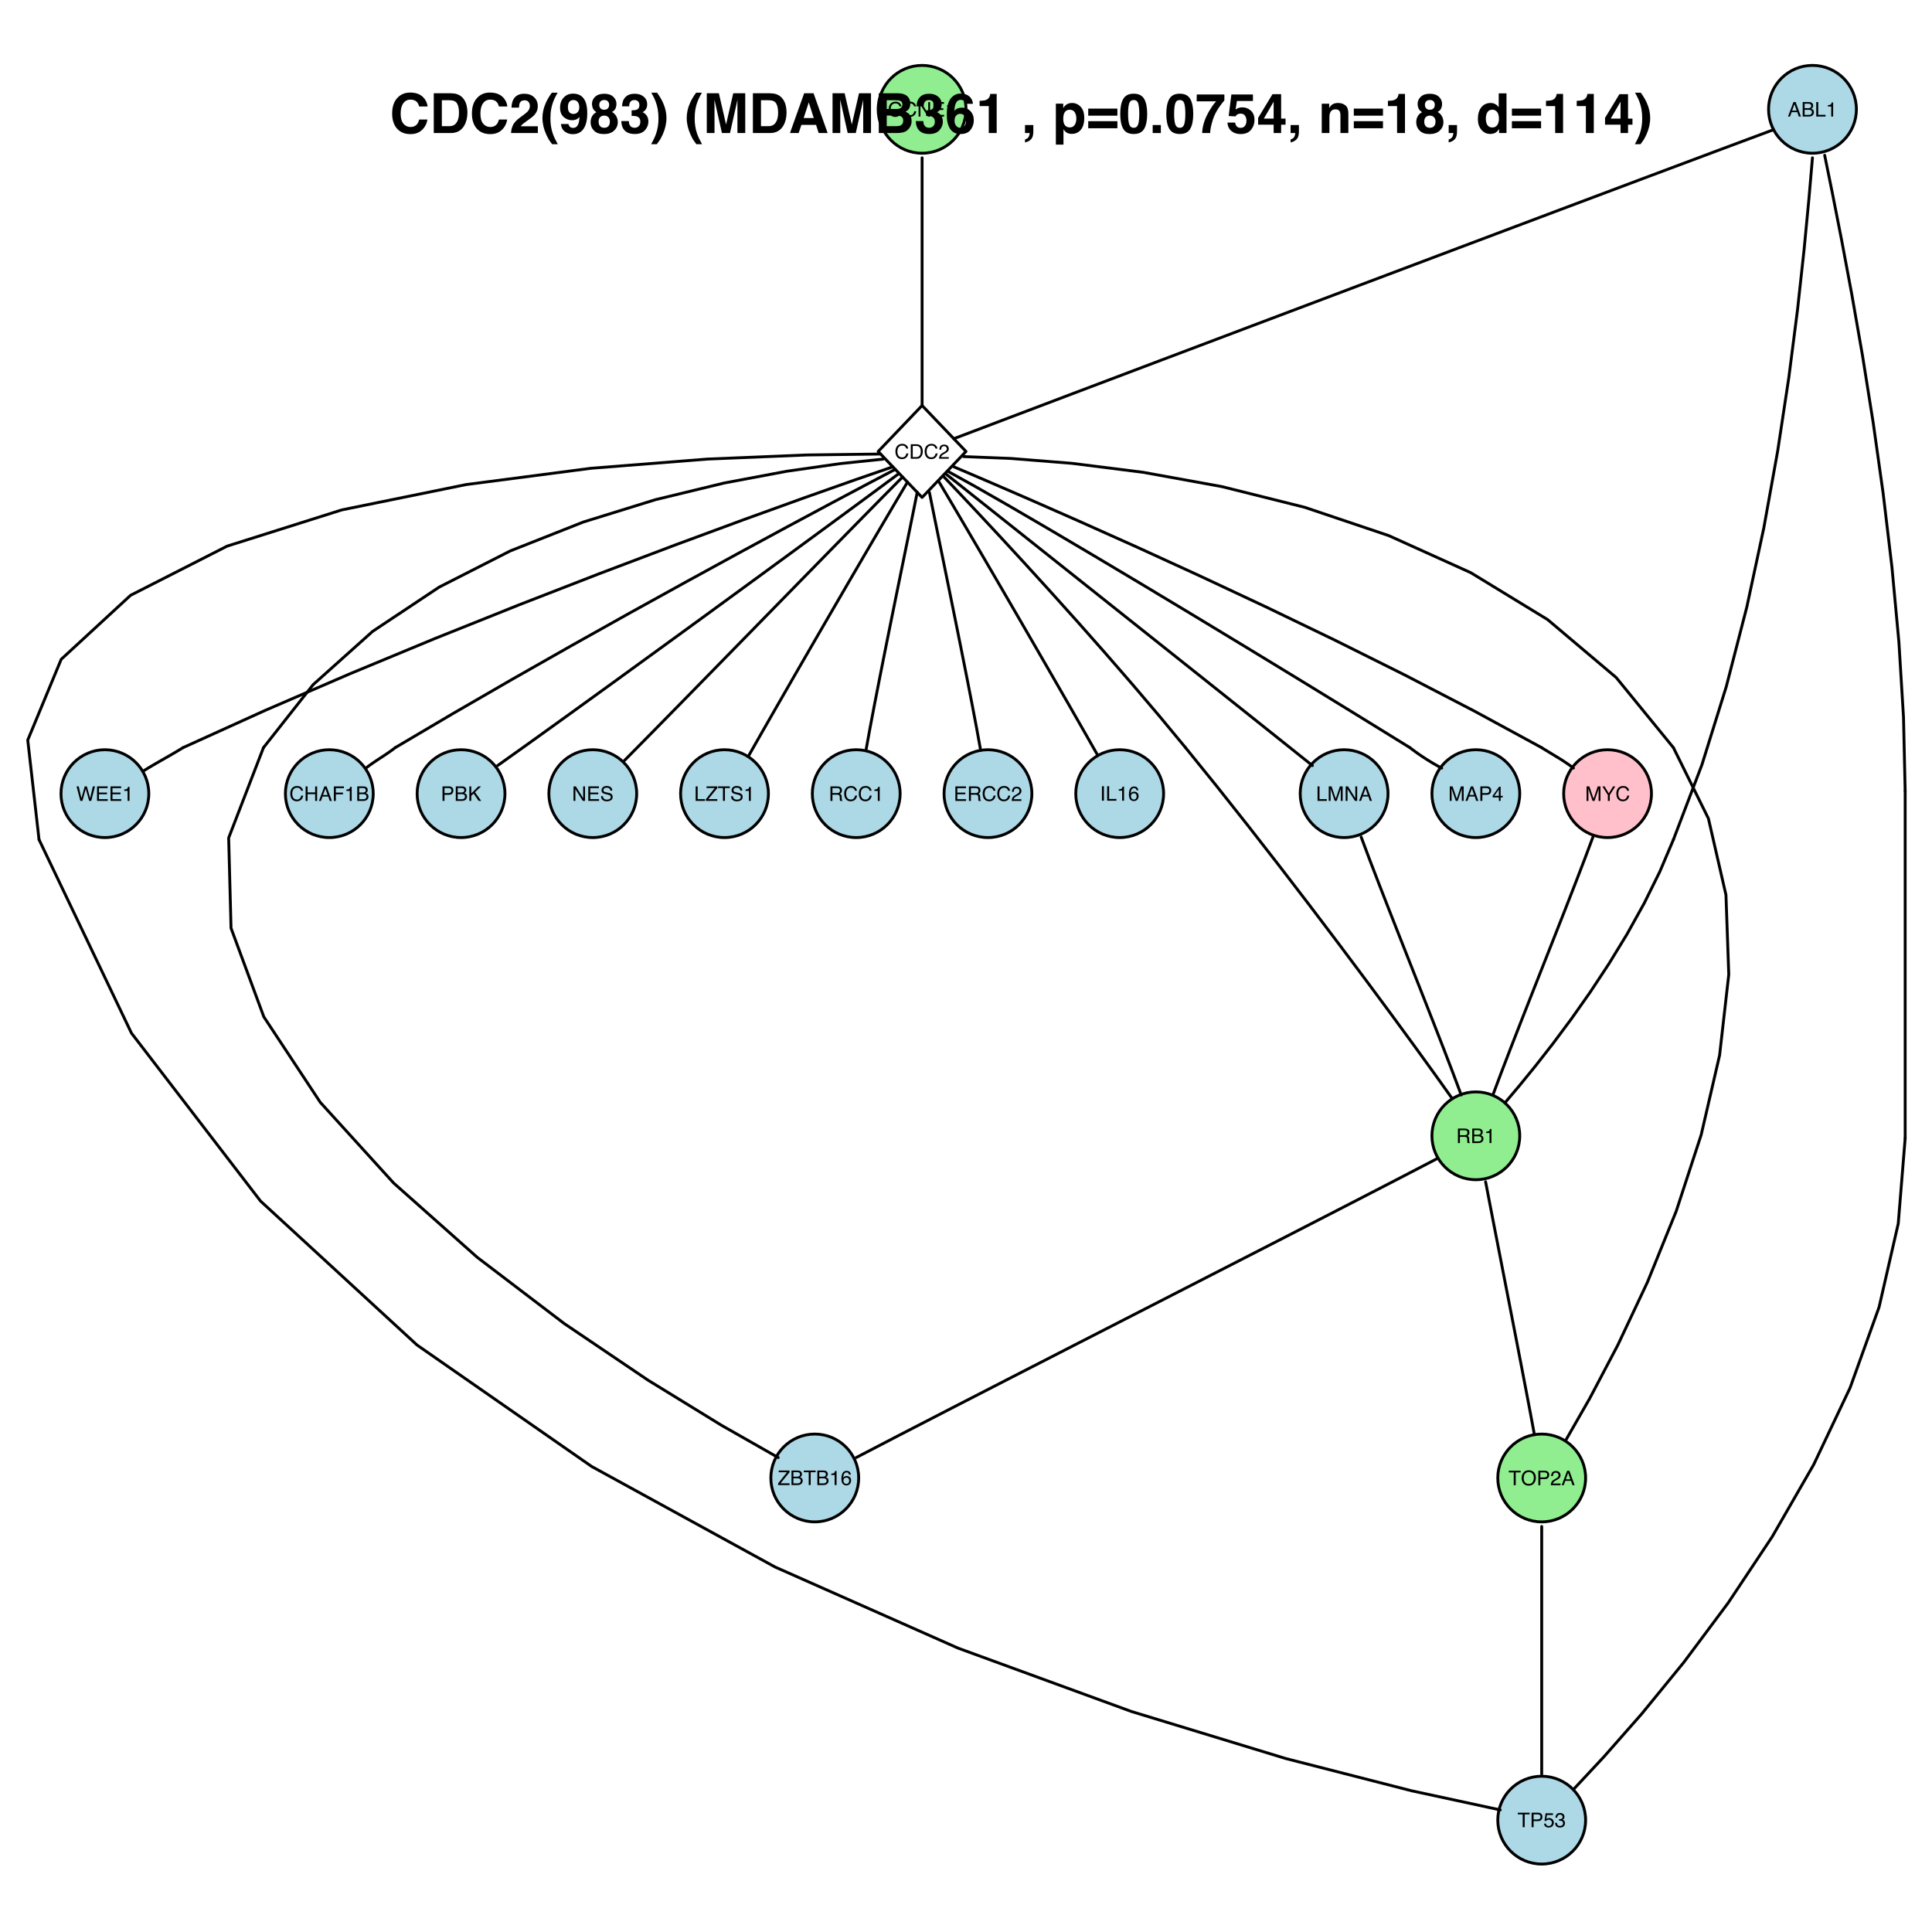 <?xml version="1.0" encoding="UTF-8"?>
<svg xmlns="http://www.w3.org/2000/svg" xmlns:xlink="http://www.w3.org/1999/xlink" width="504pt" height="504pt" viewBox="0 0 504 504" version="1.1">
<defs>
<g>
<symbol overflow="visible" id="glyph0-0">
<path style="stroke:none;" d="M 0.172 0 L 0.172 -3.781 L 3.172 -3.781 L 3.172 0 Z M 2.703 -0.469 L 2.703 -3.312 L 0.641 -3.312 L 0.641 -0.469 Z "/>
</symbol>
<symbol overflow="visible" id="glyph0-1">
<path style="stroke:none;" d="M 2.344 -1.547 L 1.766 -3.219 L 1.156 -1.547 Z M 1.5 -3.781 L 2.078 -3.781 L 3.453 0 L 2.891 0 L 2.516 -1.141 L 1.016 -1.141 L 0.609 0 L 0.078 0 Z M 1.766 -3.781 Z "/>
</symbol>
<symbol overflow="visible" id="glyph0-2">
<path style="stroke:none;" d="M 1.828 -2.188 C 2.047 -2.188 2.211 -2.219 2.328 -2.281 C 2.516 -2.375 2.609 -2.539 2.609 -2.781 C 2.609 -3.031 2.508 -3.195 2.312 -3.281 C 2.195 -3.332 2.031 -3.359 1.812 -3.359 L 0.891 -3.359 L 0.891 -2.188 Z M 2 -0.438 C 2.312 -0.438 2.535 -0.531 2.672 -0.719 C 2.754 -0.832 2.797 -0.969 2.797 -1.125 C 2.797 -1.406 2.672 -1.594 2.422 -1.688 C 2.297 -1.738 2.125 -1.766 1.906 -1.766 L 0.891 -1.766 L 0.891 -0.438 Z M 0.391 -3.781 L 2.016 -3.781 C 2.461 -3.781 2.781 -3.648 2.969 -3.391 C 3.07 -3.234 3.125 -3.051 3.125 -2.844 C 3.125 -2.602 3.055 -2.41 2.922 -2.266 C 2.848 -2.18 2.75 -2.109 2.625 -2.047 C 2.812 -1.961 2.957 -1.879 3.062 -1.797 C 3.227 -1.629 3.312 -1.398 3.312 -1.109 C 3.312 -0.859 3.234 -0.633 3.078 -0.438 C 2.848 -0.145 2.484 0 1.984 0 L 0.391 0 Z "/>
</symbol>
<symbol overflow="visible" id="glyph0-3">
<path style="stroke:none;" d="M 0.406 -3.781 L 0.922 -3.781 L 0.922 -0.453 L 2.828 -0.453 L 2.828 0 L 0.406 0 Z "/>
</symbol>
<symbol overflow="visible" id="glyph0-4">
<path style="stroke:none;" d="M 0.5 -2.609 L 0.5 -2.969 C 0.844 -3 1.078 -3.051 1.203 -3.125 C 1.336 -3.207 1.438 -3.391 1.5 -3.672 L 1.875 -3.672 L 1.875 0 L 1.375 0 L 1.375 -2.609 Z "/>
</symbol>
<symbol overflow="visible" id="glyph0-5">
<path style="stroke:none;" d="M 2 -3.891 C 2.477 -3.891 2.848 -3.766 3.109 -3.516 C 3.379 -3.266 3.531 -2.977 3.562 -2.656 L 3.062 -2.656 C 3 -2.895 2.883 -3.082 2.719 -3.219 C 2.551 -3.363 2.312 -3.438 2 -3.438 C 1.625 -3.438 1.32 -3.305 1.094 -3.047 C 0.863 -2.785 0.75 -2.383 0.75 -1.844 C 0.75 -1.406 0.852 -1.047 1.062 -0.766 C 1.27 -0.492 1.582 -0.359 2 -0.359 C 2.375 -0.359 2.66 -0.504 2.859 -0.797 C 2.961 -0.941 3.039 -1.141 3.094 -1.391 L 3.594 -1.391 C 3.551 -0.992 3.406 -0.66 3.156 -0.391 C 2.852 -0.066 2.445 0.094 1.938 0.094 C 1.488 0.094 1.117 -0.035 0.828 -0.297 C 0.43 -0.648 0.234 -1.195 0.234 -1.938 C 0.234 -2.488 0.379 -2.945 0.672 -3.312 C 0.992 -3.695 1.438 -3.891 2 -3.891 Z M 1.891 -3.891 Z "/>
</symbol>
<symbol overflow="visible" id="glyph0-6">
<path style="stroke:none;" d="M 0.406 -3.781 L 1.016 -3.781 L 2.922 -0.719 L 2.922 -3.781 L 3.406 -3.781 L 3.406 0 L 2.828 0 L 0.891 -3.062 L 0.891 0 L 0.406 0 Z M 1.875 -3.781 Z "/>
</symbol>
<symbol overflow="visible" id="glyph0-7">
<path style="stroke:none;" d="M 0.453 -3.781 L 3.219 -3.781 L 3.219 -3.328 L 0.953 -3.328 L 0.953 -2.172 L 3.047 -2.172 L 3.047 -1.734 L 0.953 -1.734 L 0.953 -0.453 L 3.25 -0.453 L 3.25 0 L 0.453 0 Z M 1.844 -3.781 Z "/>
</symbol>
<symbol overflow="visible" id="glyph0-8">
<path style="stroke:none;" d="M 1.859 -0.438 C 2.023 -0.438 2.164 -0.457 2.281 -0.5 C 2.477 -0.562 2.645 -0.688 2.781 -0.875 C 2.875 -1.031 2.945 -1.227 3 -1.469 C 3.02 -1.613 3.031 -1.742 3.031 -1.859 C 3.031 -2.328 2.938 -2.691 2.75 -2.953 C 2.562 -3.211 2.258 -3.344 1.844 -3.344 L 0.938 -3.344 L 0.938 -0.438 Z M 0.422 -3.781 L 1.953 -3.781 C 2.473 -3.781 2.879 -3.598 3.172 -3.234 C 3.43 -2.898 3.562 -2.473 3.562 -1.953 C 3.562 -1.547 3.484 -1.18 3.328 -0.859 C 3.055 -0.285 2.598 0 1.953 0 L 0.422 0 Z "/>
</symbol>
<symbol overflow="visible" id="glyph0-9">
<path style="stroke:none;" d="M 0.172 0 C 0.18 -0.32 0.242 -0.598 0.359 -0.828 C 0.473 -1.066 0.695 -1.281 1.031 -1.469 L 1.531 -1.766 C 1.75 -1.891 1.906 -2 2 -2.094 C 2.133 -2.227 2.203 -2.391 2.203 -2.578 C 2.203 -2.797 2.133 -2.969 2 -3.094 C 1.875 -3.219 1.707 -3.281 1.5 -3.281 C 1.176 -3.281 0.953 -3.16 0.828 -2.922 C 0.766 -2.785 0.734 -2.602 0.734 -2.375 L 0.25 -2.375 C 0.258 -2.695 0.32 -2.961 0.438 -3.172 C 0.633 -3.523 0.988 -3.703 1.5 -3.703 C 1.914 -3.703 2.223 -3.586 2.422 -3.359 C 2.617 -3.129 2.719 -2.875 2.719 -2.594 C 2.719 -2.301 2.613 -2.051 2.406 -1.844 C 2.281 -1.719 2.066 -1.566 1.766 -1.391 L 1.406 -1.203 C 1.238 -1.109 1.109 -1.02 1.016 -0.938 C 0.836 -0.789 0.727 -0.625 0.688 -0.438 L 2.703 -0.438 L 2.703 0 Z "/>
</symbol>
<symbol overflow="visible" id="glyph0-10">
<path style="stroke:none;" d="M 2.156 -2.047 C 2.406 -2.047 2.598 -2.094 2.734 -2.188 C 2.867 -2.289 2.938 -2.469 2.938 -2.719 C 2.938 -2.988 2.844 -3.172 2.656 -3.266 C 2.551 -3.316 2.41 -3.344 2.234 -3.344 L 0.984 -3.344 L 0.984 -2.047 Z M 0.469 -3.781 L 2.219 -3.781 C 2.508 -3.781 2.75 -3.738 2.938 -3.656 C 3.289 -3.5 3.469 -3.203 3.469 -2.766 C 3.469 -2.535 3.422 -2.348 3.328 -2.203 C 3.234 -2.066 3.102 -1.953 2.938 -1.859 C 3.082 -1.797 3.191 -1.719 3.266 -1.625 C 3.336 -1.531 3.379 -1.367 3.391 -1.141 L 3.406 -0.641 C 3.414 -0.492 3.426 -0.383 3.438 -0.312 C 3.469 -0.195 3.523 -0.117 3.609 -0.078 L 3.609 0 L 2.984 0 C 2.961 -0.031 2.945 -0.07 2.938 -0.125 C 2.926 -0.176 2.914 -0.273 2.906 -0.422 L 2.891 -1.062 C 2.867 -1.301 2.773 -1.469 2.609 -1.562 C 2.504 -1.602 2.348 -1.625 2.141 -1.625 L 0.984 -1.625 L 0.984 0 L 0.469 0 Z "/>
</symbol>
<symbol overflow="visible" id="glyph0-11">
<path style="stroke:none;" d="M 0.516 -3.781 L 1.031 -3.781 L 1.031 0 L 0.516 0 Z "/>
</symbol>
<symbol overflow="visible" id="glyph0-12">
<path style="stroke:none;" d="M 1.547 -3.703 C 1.953 -3.703 2.238 -3.594 2.406 -3.375 C 2.57 -3.164 2.656 -2.945 2.656 -2.719 L 2.188 -2.719 C 2.164 -2.863 2.125 -2.977 2.062 -3.062 C 1.945 -3.219 1.773 -3.297 1.547 -3.297 C 1.285 -3.297 1.078 -3.176 0.922 -2.938 C 0.773 -2.695 0.691 -2.352 0.672 -1.906 C 0.785 -2.062 0.922 -2.18 1.078 -2.266 C 1.223 -2.328 1.391 -2.359 1.578 -2.359 C 1.891 -2.359 2.16 -2.258 2.391 -2.062 C 2.617 -1.863 2.734 -1.57 2.734 -1.188 C 2.734 -0.852 2.625 -0.555 2.406 -0.297 C 2.188 -0.035 1.875 0.094 1.469 0.094 C 1.125 0.094 0.828 -0.035 0.578 -0.297 C 0.328 -0.555 0.203 -1 0.203 -1.625 C 0.203 -2.082 0.254 -2.473 0.359 -2.797 C 0.578 -3.398 0.973 -3.703 1.547 -3.703 Z M 1.516 -0.312 C 1.754 -0.312 1.93 -0.395 2.047 -0.562 C 2.172 -0.727 2.234 -0.922 2.234 -1.141 C 2.234 -1.328 2.18 -1.504 2.078 -1.672 C 1.973 -1.848 1.773 -1.938 1.484 -1.938 C 1.285 -1.938 1.109 -1.867 0.953 -1.734 C 0.805 -1.609 0.734 -1.41 0.734 -1.141 C 0.734 -0.91 0.801 -0.711 0.938 -0.547 C 1.07 -0.391 1.266 -0.312 1.516 -0.312 Z "/>
</symbol>
<symbol overflow="visible" id="glyph0-13">
<path style="stroke:none;" d="M 0.391 -3.781 L 1.125 -3.781 L 2.219 -0.578 L 3.297 -3.781 L 4.016 -3.781 L 4.016 0 L 3.531 0 L 3.531 -2.234 C 3.531 -2.316 3.531 -2.445 3.531 -2.625 C 3.539 -2.801 3.547 -2.988 3.547 -3.188 L 2.469 0 L 1.953 0 L 0.859 -3.188 L 0.859 -3.078 C 0.859 -2.984 0.859 -2.844 0.859 -2.656 C 0.867 -2.469 0.875 -2.328 0.875 -2.234 L 0.875 0 L 0.391 0 Z "/>
</symbol>
<symbol overflow="visible" id="glyph0-14">
<path style="stroke:none;" d="M 0.453 -3.781 L 2.156 -3.781 C 2.488 -3.781 2.758 -3.688 2.969 -3.5 C 3.176 -3.312 3.281 -3.047 3.281 -2.703 C 3.281 -2.41 3.188 -2.148 3 -1.922 C 2.82 -1.703 2.539 -1.594 2.156 -1.594 L 0.969 -1.594 L 0.969 0 L 0.453 0 Z M 2.766 -2.703 C 2.766 -2.984 2.66 -3.172 2.453 -3.266 C 2.336 -3.316 2.18 -3.344 1.984 -3.344 L 0.969 -3.344 L 0.969 -2.031 L 1.984 -2.031 C 2.211 -2.031 2.398 -2.078 2.547 -2.172 C 2.691 -2.273 2.766 -2.453 2.766 -2.703 Z "/>
</symbol>
<symbol overflow="visible" id="glyph0-15">
<path style="stroke:none;" d="M 1.75 -1.312 L 1.75 -2.984 L 0.562 -1.312 Z M 1.75 0 L 1.75 -0.906 L 0.141 -0.906 L 0.141 -1.359 L 1.828 -3.703 L 2.219 -3.703 L 2.219 -1.312 L 2.766 -1.312 L 2.766 -0.906 L 2.219 -0.906 L 2.219 0 Z "/>
</symbol>
<symbol overflow="visible" id="glyph0-16">
<path style="stroke:none;" d="M 0.109 -3.781 L 0.703 -3.781 L 1.797 -1.969 L 2.891 -3.781 L 3.484 -3.781 L 2.047 -1.531 L 2.047 0 L 1.547 0 L 1.547 -1.531 Z M 1.797 -3.781 Z "/>
</symbol>
<symbol overflow="visible" id="glyph0-17">
<path style="stroke:none;" d="M 3.156 -3.781 L 3.156 -3.344 L 1.875 -3.344 L 1.875 0 L 1.359 0 L 1.359 -3.344 L 0.078 -3.344 L 0.078 -3.781 Z "/>
</symbol>
<symbol overflow="visible" id="glyph0-18">
<path style="stroke:none;" d="M 2.031 -3.891 C 2.707 -3.891 3.203 -3.676 3.516 -3.25 C 3.773 -2.914 3.906 -2.484 3.906 -1.953 C 3.906 -1.391 3.758 -0.922 3.469 -0.547 C 3.133 -0.109 2.656 0.109 2.031 0.109 C 1.445 0.109 0.988 -0.082 0.656 -0.469 C 0.352 -0.844 0.203 -1.312 0.203 -1.875 C 0.203 -2.383 0.332 -2.82 0.594 -3.188 C 0.914 -3.656 1.395 -3.891 2.031 -3.891 Z M 2.094 -0.344 C 2.539 -0.344 2.863 -0.504 3.062 -0.828 C 3.27 -1.16 3.375 -1.535 3.375 -1.953 C 3.375 -2.398 3.254 -2.758 3.016 -3.031 C 2.785 -3.301 2.469 -3.438 2.062 -3.438 C 1.676 -3.438 1.359 -3.301 1.109 -3.031 C 0.859 -2.758 0.734 -2.363 0.734 -1.844 C 0.734 -1.426 0.836 -1.07 1.047 -0.781 C 1.266 -0.488 1.613 -0.344 2.094 -0.344 Z M 2.047 -3.891 Z "/>
</symbol>
<symbol overflow="visible" id="glyph0-19">
<path style="stroke:none;" d="M 0.656 -0.938 C 0.688 -0.676 0.805 -0.492 1.016 -0.391 C 1.129 -0.336 1.258 -0.312 1.406 -0.312 C 1.676 -0.312 1.879 -0.398 2.016 -0.578 C 2.148 -0.754 2.219 -0.945 2.219 -1.156 C 2.219 -1.414 2.133 -1.613 1.969 -1.75 C 1.812 -1.895 1.625 -1.969 1.406 -1.969 C 1.25 -1.969 1.113 -1.938 1 -1.875 C 0.883 -1.812 0.785 -1.727 0.703 -1.625 L 0.297 -1.641 L 0.578 -3.625 L 2.5 -3.625 L 2.5 -3.188 L 0.938 -3.188 L 0.781 -2.156 C 0.863 -2.219 0.941 -2.266 1.016 -2.297 C 1.16 -2.359 1.32 -2.391 1.5 -2.391 C 1.832 -2.391 2.117 -2.281 2.359 -2.062 C 2.598 -1.844 2.719 -1.566 2.719 -1.234 C 2.719 -0.879 2.609 -0.566 2.391 -0.297 C 2.172 -0.035 1.828 0.094 1.359 0.094 C 1.055 0.094 0.789 0.008 0.562 -0.156 C 0.332 -0.332 0.203 -0.594 0.172 -0.938 Z "/>
</symbol>
<symbol overflow="visible" id="glyph0-20">
<path style="stroke:none;" d="M 1.375 0.094 C 0.938 0.094 0.617 -0.023 0.422 -0.266 C 0.223 -0.504 0.125 -0.797 0.125 -1.141 L 0.609 -1.141 C 0.629 -0.898 0.676 -0.723 0.75 -0.609 C 0.863 -0.422 1.078 -0.328 1.391 -0.328 C 1.641 -0.328 1.836 -0.391 1.984 -0.516 C 2.129 -0.648 2.203 -0.82 2.203 -1.031 C 2.203 -1.281 2.125 -1.453 1.969 -1.547 C 1.812 -1.648 1.598 -1.703 1.328 -1.703 C 1.297 -1.703 1.266 -1.703 1.234 -1.703 C 1.203 -1.703 1.172 -1.703 1.141 -1.703 L 1.141 -2.109 C 1.18 -2.109 1.219 -2.109 1.25 -2.109 C 1.289 -2.109 1.328 -2.109 1.359 -2.109 C 1.535 -2.109 1.68 -2.133 1.797 -2.188 C 1.984 -2.281 2.078 -2.453 2.078 -2.703 C 2.078 -2.879 2.008 -3.02 1.875 -3.125 C 1.75 -3.227 1.602 -3.281 1.438 -3.281 C 1.125 -3.281 0.91 -3.176 0.797 -2.969 C 0.723 -2.852 0.68 -2.691 0.672 -2.484 L 0.219 -2.484 C 0.219 -2.754 0.273 -2.988 0.391 -3.188 C 0.578 -3.531 0.906 -3.703 1.375 -3.703 C 1.758 -3.703 2.051 -3.613 2.25 -3.438 C 2.457 -3.27 2.562 -3.031 2.562 -2.719 C 2.562 -2.488 2.5 -2.305 2.375 -2.172 C 2.301 -2.078 2.207 -2.004 2.094 -1.953 C 2.281 -1.898 2.426 -1.797 2.531 -1.641 C 2.645 -1.492 2.703 -1.312 2.703 -1.094 C 2.703 -0.738 2.586 -0.453 2.359 -0.234 C 2.129 -0.016 1.801 0.094 1.375 0.094 Z "/>
</symbol>
<symbol overflow="visible" id="glyph0-21">
<path style="stroke:none;" d="M 0.656 -3.781 L 1.359 -0.703 L 2.219 -3.781 L 2.781 -3.781 L 3.641 -0.703 L 4.344 -3.781 L 4.906 -3.781 L 3.922 0 L 3.375 0 L 2.5 -3.141 L 1.625 0 L 1.078 0 L 0.094 -3.781 Z "/>
</symbol>
<symbol overflow="visible" id="glyph0-22">
<path style="stroke:none;" d="M 0.125 -0.422 L 2.438 -3.344 L 0.297 -3.344 L 0.297 -3.781 L 3.109 -3.781 L 3.109 -3.344 L 0.766 -0.453 L 3.109 -0.453 L 3.109 0 L 0.125 0 Z M 1.703 -3.781 Z "/>
</symbol>
<symbol overflow="visible" id="glyph0-23">
<path style="stroke:none;" d="M 0.422 -3.781 L 0.938 -3.781 L 0.938 -2.219 L 2.906 -2.219 L 2.906 -3.781 L 3.422 -3.781 L 3.422 0 L 2.906 0 L 2.906 -1.766 L 0.938 -1.766 L 0.938 0 L 0.422 0 Z "/>
</symbol>
<symbol overflow="visible" id="glyph0-24">
<path style="stroke:none;" d="M 0.453 -3.781 L 3.078 -3.781 L 3.078 -3.328 L 0.969 -3.328 L 0.969 -2.172 L 2.828 -2.172 L 2.828 -1.719 L 0.969 -1.719 L 0.969 0 L 0.453 0 Z "/>
</symbol>
<symbol overflow="visible" id="glyph0-25">
<path style="stroke:none;" d="M 0.406 -3.781 L 0.906 -3.781 L 0.906 -1.938 L 2.75 -3.781 L 3.453 -3.781 L 1.875 -2.266 L 3.5 0 L 2.828 0 L 1.516 -1.906 L 0.906 -1.328 L 0.906 0 L 0.406 0 Z "/>
</symbol>
<symbol overflow="visible" id="glyph0-26">
<path style="stroke:none;" d="M 0.734 -1.219 C 0.742 -1.008 0.797 -0.836 0.891 -0.703 C 1.055 -0.453 1.359 -0.328 1.797 -0.328 C 1.984 -0.328 2.156 -0.352 2.312 -0.406 C 2.625 -0.508 2.781 -0.703 2.781 -0.984 C 2.781 -1.18 2.711 -1.328 2.578 -1.422 C 2.453 -1.504 2.25 -1.578 1.969 -1.641 L 1.453 -1.766 C 1.117 -1.836 0.883 -1.922 0.75 -2.016 C 0.5 -2.172 0.375 -2.406 0.375 -2.719 C 0.375 -3.062 0.492 -3.344 0.734 -3.562 C 0.973 -3.781 1.305 -3.891 1.734 -3.891 C 2.129 -3.891 2.469 -3.789 2.75 -3.594 C 3.031 -3.406 3.172 -3.098 3.172 -2.672 L 2.688 -2.672 C 2.656 -2.879 2.598 -3.035 2.516 -3.141 C 2.359 -3.336 2.094 -3.438 1.719 -3.438 C 1.414 -3.438 1.195 -3.375 1.062 -3.25 C 0.938 -3.125 0.875 -2.977 0.875 -2.812 C 0.875 -2.625 0.945 -2.484 1.094 -2.391 C 1.195 -2.336 1.43 -2.27 1.797 -2.188 L 2.328 -2.078 C 2.578 -2.016 2.77 -1.93 2.906 -1.828 C 3.156 -1.648 3.281 -1.395 3.281 -1.062 C 3.281 -0.645 3.125 -0.344 2.812 -0.156 C 2.508 0.02 2.156 0.109 1.75 0.109 C 1.281 0.109 0.91 -0.008 0.641 -0.25 C 0.379 -0.488 0.25 -0.812 0.25 -1.219 Z M 1.781 -3.891 Z "/>
</symbol>
<symbol overflow="visible" id="glyph1-0">
<path style="stroke:none;" d="M 1.078 0 L 1.078 -10.375 L 9.438 -10.375 L 9.438 0 Z M 8.141 -1.297 L 8.141 -9.078 L 2.375 -9.078 L 2.375 -1.297 Z "/>
</symbol>
<symbol overflow="visible" id="glyph1-1">
<path style="stroke:none;" d="M 0.641 -5.094 C 0.641 -6.906 1.129 -8.301 2.109 -9.281 C 2.953 -10.133 4.023 -10.562 5.328 -10.562 C 7.066 -10.562 8.344 -9.988 9.156 -8.844 C 9.594 -8.207 9.832 -7.566 9.875 -6.922 L 7.703 -6.922 C 7.555 -7.41 7.375 -7.785 7.156 -8.047 C 6.758 -8.492 6.176 -8.719 5.406 -8.719 C 4.625 -8.719 4.004 -8.398 3.547 -7.766 C 3.086 -7.129 2.859 -6.227 2.859 -5.062 C 2.859 -3.895 3.098 -3.02 3.578 -2.438 C 4.066 -1.863 4.68 -1.578 5.422 -1.578 C 6.18 -1.578 6.758 -1.828 7.156 -2.328 C 7.375 -2.598 7.555 -3 7.703 -3.531 L 9.844 -3.531 C 9.656 -2.406 9.176 -1.488 8.406 -0.781 C 7.633 -0.07 6.645 0.281 5.438 0.281 C 3.945 0.281 2.773 -0.191 1.922 -1.141 C 1.066 -2.109 0.641 -3.426 0.641 -5.094 Z M 5.266 -10.688 Z "/>
</symbol>
<symbol overflow="visible" id="glyph1-2">
<path style="stroke:none;" d="M 3.203 -8.562 L 3.203 -1.797 L 5.203 -1.797 C 6.223 -1.797 6.938 -2.301 7.344 -3.312 C 7.562 -3.863 7.672 -4.523 7.672 -5.297 C 7.672 -6.348 7.504 -7.156 7.172 -7.719 C 6.836 -8.281 6.18 -8.562 5.203 -8.562 Z M 5.562 -10.375 C 6.207 -10.363 6.742 -10.285 7.172 -10.141 C 7.898 -9.898 8.488 -9.461 8.938 -8.828 C 9.289 -8.305 9.535 -7.742 9.672 -7.141 C 9.805 -6.547 9.875 -5.977 9.875 -5.438 C 9.875 -4.062 9.598 -2.895 9.047 -1.938 C 8.285 -0.645 7.125 0 5.562 0 L 1.094 0 L 1.094 -10.375 Z "/>
</symbol>
<symbol overflow="visible" id="glyph1-3">
<path style="stroke:none;" d="M 0.453 0 C 0.473 -0.727 0.629 -1.395 0.922 -2 C 1.203 -2.688 1.879 -3.41 2.953 -4.172 C 3.867 -4.828 4.461 -5.297 4.734 -5.578 C 5.148 -6.023 5.359 -6.516 5.359 -7.047 C 5.359 -7.484 5.238 -7.844 5 -8.125 C 4.77 -8.406 4.43 -8.547 3.984 -8.547 C 3.367 -8.547 2.953 -8.32 2.734 -7.875 C 2.609 -7.613 2.535 -7.195 2.516 -6.625 L 0.562 -6.625 C 0.594 -7.488 0.75 -8.188 1.031 -8.719 C 1.57 -9.738 2.523 -10.25 3.891 -10.25 C 4.961 -10.25 5.816 -9.945 6.453 -9.344 C 7.098 -8.75 7.422 -7.961 7.422 -6.984 C 7.422 -6.223 7.191 -5.551 6.734 -4.969 C 6.441 -4.57 5.957 -4.141 5.281 -3.672 L 4.484 -3.094 C 3.984 -2.738 3.641 -2.477 3.453 -2.312 C 3.266 -2.156 3.109 -1.973 2.984 -1.766 L 7.438 -1.766 L 7.438 0 Z "/>
</symbol>
<symbol overflow="visible" id="glyph1-4">
<path style="stroke:none;" d="M 1.453 -7.75 C 1.816 -8.613 2.359 -9.539 3.078 -10.531 L 4.594 -10.531 L 4.156 -9.75 C 3.562 -8.664 3.148 -7.531 2.922 -6.344 C 2.773 -5.562 2.703 -4.711 2.703 -3.797 C 2.703 -2.359 2.91 -1.039 3.328 0.156 C 3.566 0.875 4 1.789 4.625 2.906 L 3.141 2.906 L 2.641 2.219 C 2.316 1.812 1.973 1.195 1.609 0.375 C 0.953 -1.082 0.625 -2.516 0.625 -3.922 C 0.625 -5.211 0.898 -6.488 1.453 -7.75 Z "/>
</symbol>
<symbol overflow="visible" id="glyph1-5">
<path style="stroke:none;" d="M 0.422 -6.609 C 0.422 -7.703 0.738 -8.586 1.375 -9.266 C 2.008 -9.941 2.828 -10.281 3.828 -10.281 C 5.379 -10.281 6.445 -9.594 7.031 -8.219 C 7.352 -7.445 7.516 -6.426 7.516 -5.156 C 7.516 -3.914 7.359 -2.883 7.047 -2.062 C 6.441 -0.488 5.344 0.297 3.75 0.297 C 2.977 0.297 2.285 0.07 1.672 -0.375 C 1.066 -0.832 0.723 -1.492 0.641 -2.359 L 2.625 -2.359 C 2.676 -2.055 2.801 -1.812 3 -1.625 C 3.207 -1.438 3.484 -1.344 3.828 -1.344 C 4.492 -1.344 4.957 -1.711 5.219 -2.453 C 5.363 -2.848 5.457 -3.438 5.5 -4.219 C 5.312 -3.988 5.117 -3.812 4.922 -3.688 C 4.547 -3.457 4.082 -3.344 3.531 -3.344 C 2.719 -3.344 1.992 -3.625 1.359 -4.188 C 0.734 -4.75 0.422 -5.555 0.422 -6.609 Z M 3.969 -4.984 C 4.238 -4.984 4.5 -5.062 4.75 -5.219 C 5.207 -5.508 5.438 -6.016 5.438 -6.734 C 5.438 -7.305 5.301 -7.758 5.031 -8.094 C 4.758 -8.438 4.391 -8.609 3.922 -8.609 C 3.578 -8.609 3.281 -8.516 3.031 -8.328 C 2.656 -8.023 2.469 -7.516 2.469 -6.797 C 2.469 -6.191 2.586 -5.738 2.828 -5.438 C 3.078 -5.133 3.457 -4.984 3.969 -4.984 Z "/>
</symbol>
<symbol overflow="visible" id="glyph1-6">
<path style="stroke:none;" d="M 2.469 -2.969 C 2.469 -2.457 2.598 -2.062 2.859 -1.781 C 3.117 -1.508 3.477 -1.375 3.938 -1.375 C 4.395 -1.375 4.754 -1.508 5.016 -1.781 C 5.273 -2.062 5.406 -2.457 5.406 -2.969 C 5.406 -3.488 5.27 -3.879 5 -4.141 C 4.738 -4.41 4.383 -4.547 3.938 -4.547 C 3.477 -4.547 3.117 -4.41 2.859 -4.141 C 2.598 -3.879 2.469 -3.488 2.469 -2.969 Z M 0.375 -2.828 C 0.375 -3.398 0.504 -3.914 0.766 -4.375 C 1.023 -4.844 1.406 -5.195 1.906 -5.438 C 1.414 -5.758 1.098 -6.109 0.953 -6.484 C 0.805 -6.867 0.734 -7.227 0.734 -7.562 C 0.734 -8.312 1.008 -8.945 1.562 -9.469 C 2.125 -9.988 2.914 -10.25 3.938 -10.25 C 4.945 -10.25 5.727 -9.988 6.281 -9.469 C 6.844 -8.945 7.125 -8.312 7.125 -7.562 C 7.125 -7.227 7.051 -6.867 6.906 -6.484 C 6.758 -6.109 6.441 -5.781 5.953 -5.5 C 6.453 -5.219 6.828 -4.844 7.078 -4.375 C 7.336 -3.914 7.469 -3.398 7.469 -2.828 C 7.469 -1.973 7.148 -1.242 6.516 -0.641 C 5.879 -0.035 4.988 0.266 3.844 0.266 C 2.707 0.266 1.844 -0.035 1.25 -0.641 C 0.664 -1.242 0.375 -1.973 0.375 -2.828 Z M 2.641 -7.344 C 2.641 -6.969 2.754 -6.66 2.984 -6.422 C 3.211 -6.191 3.531 -6.078 3.938 -6.078 C 4.344 -6.078 4.656 -6.191 4.875 -6.422 C 5.102 -6.66 5.219 -6.969 5.219 -7.344 C 5.219 -7.75 5.102 -8.062 4.875 -8.281 C 4.656 -8.508 4.344 -8.625 3.938 -8.625 C 3.531 -8.625 3.211 -8.508 2.984 -8.281 C 2.754 -8.062 2.641 -7.75 2.641 -7.344 Z "/>
</symbol>
<symbol overflow="visible" id="glyph1-7">
<path style="stroke:none;" d="M 2.344 -3.125 C 2.344 -2.719 2.41 -2.383 2.547 -2.125 C 2.785 -1.625 3.227 -1.375 3.875 -1.375 C 4.27 -1.375 4.613 -1.508 4.906 -1.781 C 5.195 -2.051 5.344 -2.441 5.344 -2.953 C 5.344 -3.617 5.07 -4.066 4.531 -4.297 C 4.219 -4.422 3.727 -4.484 3.062 -4.484 L 3.062 -5.922 C 3.719 -5.93 4.176 -5.992 4.438 -6.109 C 4.875 -6.305 5.094 -6.703 5.094 -7.297 C 5.094 -7.691 4.977 -8.008 4.75 -8.25 C 4.531 -8.488 4.211 -8.609 3.797 -8.609 C 3.328 -8.609 2.977 -8.457 2.75 -8.156 C 2.531 -7.863 2.426 -7.469 2.438 -6.969 L 0.562 -6.969 C 0.582 -7.469 0.672 -7.945 0.828 -8.406 C 0.984 -8.801 1.238 -9.172 1.594 -9.516 C 1.852 -9.754 2.164 -9.938 2.531 -10.062 C 2.895 -10.188 3.336 -10.25 3.859 -10.25 C 4.836 -10.25 5.625 -9.992 6.219 -9.484 C 6.82 -8.984 7.125 -8.312 7.125 -7.469 C 7.125 -6.863 6.941 -6.352 6.578 -5.938 C 6.359 -5.688 6.125 -5.516 5.875 -5.422 C 6.062 -5.422 6.328 -5.258 6.672 -4.938 C 7.18 -4.469 7.438 -3.82 7.438 -3 C 7.438 -2.133 7.133 -1.375 6.531 -0.719 C 5.938 -0.07 5.055 0.25 3.891 0.25 C 2.441 0.25 1.438 -0.219 0.875 -1.156 C 0.57 -1.656 0.406 -2.312 0.375 -3.125 Z "/>
</symbol>
<symbol overflow="visible" id="glyph1-8">
<path style="stroke:none;" d="M 1.688 -10.531 C 2.406 -9.539 2.945 -8.613 3.312 -7.75 C 3.863 -6.488 4.141 -5.211 4.141 -3.922 C 4.141 -2.516 3.816 -1.082 3.172 0.375 C 2.797 1.195 2.445 1.812 2.125 2.219 L 1.625 2.906 L 0.141 2.906 C 0.766 1.789 1.195 0.875 1.438 0.156 C 1.852 -1.039 2.062 -2.359 2.062 -3.797 C 2.062 -4.711 1.988 -5.562 1.844 -6.344 C 1.613 -7.531 1.203 -8.664 0.609 -9.75 L 0.188 -10.531 Z "/>
</symbol>
<symbol overflow="visible" id="glyph1-9">
<path style="stroke:none;" d=""/>
</symbol>
<symbol overflow="visible" id="glyph1-10">
<path style="stroke:none;" d="M 7.969 -10.375 L 11.094 -10.375 L 11.094 0 L 9.062 0 L 9.062 -7.016 C 9.062 -7.211 9.062 -7.492 9.062 -7.859 C 9.07 -8.223 9.078 -8.504 9.078 -8.703 L 7.125 0 L 5.016 0 L 3.062 -8.703 C 3.062 -8.504 3.062 -8.223 3.062 -7.859 C 3.07 -7.492 3.078 -7.211 3.078 -7.016 L 3.078 0 L 1.062 0 L 1.062 -10.375 L 4.219 -10.375 L 6.094 -2.219 Z "/>
</symbol>
<symbol overflow="visible" id="glyph1-11">
<path style="stroke:none;" d="M 3.938 -3.922 L 6.562 -3.922 L 5.266 -8 Z M 4.062 -10.375 L 6.516 -10.375 L 10.188 0 L 7.844 0 L 7.172 -2.125 L 3.344 -2.125 L 2.625 0 L 0.359 0 Z M 5.281 -10.375 Z "/>
</symbol>
<symbol overflow="visible" id="glyph1-12">
<path style="stroke:none;" d="M 3.203 -8.562 L 3.203 -6.281 L 5.75 -6.281 C 6.195 -6.281 6.562 -6.363 6.844 -6.531 C 7.133 -6.707 7.281 -7.016 7.281 -7.453 C 7.281 -7.93 7.094 -8.25 6.719 -8.406 C 6.395 -8.508 5.984 -8.562 5.484 -8.562 Z M 3.203 -4.562 L 3.203 -1.797 L 5.75 -1.797 C 6.195 -1.797 6.551 -1.859 6.812 -1.984 C 7.27 -2.211 7.5 -2.645 7.5 -3.281 C 7.5 -3.82 7.273 -4.191 6.828 -4.391 C 6.578 -4.504 6.227 -4.562 5.781 -4.562 Z M 6.172 -10.375 C 7.441 -10.352 8.344 -9.984 8.875 -9.266 C 9.188 -8.828 9.344 -8.301 9.344 -7.688 C 9.344 -7.051 9.188 -6.539 8.875 -6.156 C 8.695 -5.938 8.43 -5.738 8.078 -5.562 C 8.609 -5.375 9.008 -5.07 9.281 -4.656 C 9.551 -4.238 9.688 -3.727 9.688 -3.125 C 9.688 -2.508 9.531 -1.961 9.219 -1.484 C 9.02 -1.148 8.773 -0.875 8.484 -0.656 C 8.148 -0.406 7.754 -0.234 7.297 -0.141 C 6.848 -0.047 6.359 0 5.828 0 L 1.125 0 L 1.125 -10.375 Z "/>
</symbol>
<symbol overflow="visible" id="glyph1-13">
<path style="stroke:none;" d="M 2.469 -3.234 C 2.469 -2.68 2.613 -2.227 2.906 -1.875 C 3.195 -1.531 3.57 -1.359 4.031 -1.359 C 4.477 -1.359 4.828 -1.523 5.078 -1.859 C 5.336 -2.203 5.469 -2.641 5.469 -3.172 C 5.469 -3.766 5.32 -4.219 5.031 -4.531 C 4.738 -4.852 4.379 -5.016 3.953 -5.016 C 3.617 -5.016 3.316 -4.91 3.047 -4.703 C 2.66 -4.398 2.469 -3.91 2.469 -3.234 Z M 5.281 -7.625 C 5.281 -7.789 5.219 -7.973 5.094 -8.172 C 4.875 -8.492 4.547 -8.656 4.109 -8.656 C 3.461 -8.656 3 -8.289 2.719 -7.562 C 2.57 -7.156 2.469 -6.555 2.406 -5.766 C 2.656 -6.066 2.941 -6.285 3.266 -6.422 C 3.598 -6.555 3.977 -6.625 4.406 -6.625 C 5.312 -6.625 6.051 -6.316 6.625 -5.703 C 7.207 -5.086 7.5 -4.301 7.5 -3.344 C 7.5 -2.383 7.211 -1.539 6.641 -0.812 C 6.078 -0.094 5.195 0.266 4 0.266 C 2.719 0.266 1.77 -0.27 1.156 -1.344 C 0.688 -2.188 0.453 -3.27 0.453 -4.594 C 0.453 -5.375 0.484 -6.008 0.547 -6.5 C 0.66 -7.363 0.891 -8.082 1.234 -8.656 C 1.523 -9.145 1.906 -9.539 2.375 -9.844 C 2.844 -10.145 3.406 -10.297 4.062 -10.297 C 5.008 -10.297 5.766 -10.051 6.328 -9.562 C 6.891 -9.082 7.207 -8.438 7.281 -7.625 Z "/>
</symbol>
<symbol overflow="visible" id="glyph1-14">
<path style="stroke:none;" d="M 1 -7.031 L 1 -8.406 C 1.633 -8.426 2.078 -8.469 2.328 -8.531 C 2.734 -8.613 3.062 -8.789 3.312 -9.062 C 3.488 -9.238 3.617 -9.484 3.703 -9.797 C 3.754 -9.973 3.781 -10.109 3.781 -10.203 L 5.453 -10.203 L 5.453 0 L 3.391 0 L 3.391 -7.031 Z "/>
</symbol>
<symbol overflow="visible" id="glyph1-15">
<path style="stroke:none;" d="M 0.828 1.672 C 1.234 1.555 1.531 1.363 1.719 1.094 C 1.906 0.832 2.016 0.469 2.047 0 L 0.828 0 L 0.828 -2.094 L 3 -2.094 L 3 -0.281 C 3 0.039 2.957 0.375 2.875 0.719 C 2.789 1.062 2.633 1.363 2.406 1.625 C 2.156 1.895 1.859 2.098 1.516 2.234 C 1.18 2.367 0.953 2.438 0.828 2.438 Z "/>
</symbol>
<symbol overflow="visible" id="glyph1-16">
<path style="stroke:none;" d="M 6.219 -3.828 C 6.219 -4.422 6.082 -4.941 5.812 -5.391 C 5.539 -5.848 5.102 -6.078 4.5 -6.078 C 3.77 -6.078 3.27 -5.734 3 -5.047 C 2.863 -4.68 2.797 -4.219 2.797 -3.656 C 2.797 -2.77 3.031 -2.145 3.5 -1.781 C 3.781 -1.57 4.113 -1.469 4.5 -1.469 C 5.062 -1.469 5.488 -1.68 5.781 -2.109 C 6.07 -2.535 6.219 -3.109 6.219 -3.828 Z M 5.078 -7.844 C 5.973 -7.844 6.727 -7.508 7.344 -6.844 C 7.969 -6.188 8.281 -5.219 8.281 -3.938 C 8.281 -2.582 7.977 -1.551 7.375 -0.844 C 6.77 -0.133 5.988 0.219 5.031 0.219 C 4.414 0.219 3.91 0.066 3.516 -0.234 C 3.285 -0.41 3.066 -0.66 2.859 -0.984 L 2.859 3.016 L 0.875 3.016 L 0.875 -7.672 L 2.797 -7.672 L 2.797 -6.531 C 3.016 -6.863 3.242 -7.129 3.484 -7.328 C 3.93 -7.672 4.461 -7.844 5.078 -7.844 Z "/>
</symbol>
<symbol overflow="visible" id="glyph1-17">
<path style="stroke:none;" d="M 8.125 -6.375 L 8.125 -4.531 L 0.516 -4.531 L 0.516 -6.375 Z M 8.125 -3.094 L 8.125 -1.25 L 0.516 -1.25 L 0.516 -3.094 Z "/>
</symbol>
<symbol overflow="visible" id="glyph1-18">
<path style="stroke:none;" d="M 2.5 -5 C 2.5 -3.832 2.594 -2.938 2.781 -2.312 C 2.977 -1.688 3.375 -1.375 3.969 -1.375 C 4.562 -1.375 4.953 -1.688 5.141 -2.312 C 5.328 -2.938 5.422 -3.832 5.422 -5 C 5.422 -6.227 5.328 -7.133 5.141 -7.719 C 4.953 -8.312 4.562 -8.609 3.969 -8.609 C 3.375 -8.609 2.977 -8.312 2.781 -7.719 C 2.594 -7.133 2.5 -6.227 2.5 -5 Z M 3.969 -10.266 C 5.27 -10.266 6.18 -9.805 6.703 -8.891 C 7.223 -7.984 7.484 -6.688 7.484 -5 C 7.484 -3.312 7.223 -2.016 6.703 -1.109 C 6.18 -0.203 5.27 0.25 3.969 0.25 C 2.664 0.25 1.754 -0.203 1.234 -1.109 C 0.711 -2.016 0.453 -3.312 0.453 -5 C 0.453 -6.688 0.711 -7.984 1.234 -8.891 C 1.754 -9.805 2.664 -10.266 3.969 -10.266 Z "/>
</symbol>
<symbol overflow="visible" id="glyph1-19">
<path style="stroke:none;" d="M 0.906 -2.094 L 3.031 -2.094 L 3.031 0 L 0.906 0 Z "/>
</symbol>
<symbol overflow="visible" id="glyph1-20">
<path style="stroke:none;" d="M 7.594 -8.5 C 7.289 -8.195 6.875 -7.664 6.344 -6.906 C 5.812 -6.156 5.363 -5.379 5 -4.578 C 4.719 -3.941 4.461 -3.164 4.234 -2.25 C 4.004 -1.332 3.891 -0.582 3.891 0 L 1.797 0 C 1.859 -1.832 2.461 -3.734 3.609 -5.703 C 4.336 -6.93 4.953 -7.785 5.453 -8.266 L 0.359 -8.266 L 0.391 -10.062 L 7.594 -10.062 Z "/>
</symbol>
<symbol overflow="visible" id="glyph1-21">
<path style="stroke:none;" d="M 2.375 -2.734 C 2.457 -2.297 2.609 -1.957 2.828 -1.719 C 3.055 -1.477 3.383 -1.359 3.812 -1.359 C 4.312 -1.359 4.691 -1.531 4.953 -1.875 C 5.211 -2.227 5.344 -2.672 5.344 -3.203 C 5.344 -3.723 5.219 -4.16 4.969 -4.516 C 4.727 -4.879 4.352 -5.062 3.844 -5.062 C 3.594 -5.062 3.379 -5.031 3.203 -4.969 C 2.891 -4.852 2.656 -4.645 2.5 -4.344 L 0.703 -4.438 L 1.406 -10.062 L 7.031 -10.062 L 7.031 -8.359 L 2.859 -8.359 L 2.5 -6.141 C 2.812 -6.336 3.051 -6.469 3.219 -6.531 C 3.508 -6.645 3.863 -6.703 4.281 -6.703 C 5.125 -6.703 5.859 -6.414 6.484 -5.844 C 7.117 -5.281 7.438 -4.457 7.438 -3.375 C 7.438 -2.426 7.133 -1.582 6.531 -0.844 C 5.926 -0.102 5.02 0.266 3.812 0.266 C 2.844 0.266 2.047 0.004 1.422 -0.516 C 0.797 -1.035 0.445 -1.773 0.375 -2.734 Z "/>
</symbol>
<symbol overflow="visible" id="glyph1-22">
<path style="stroke:none;" d="M 7.531 -2.188 L 6.375 -2.188 L 6.375 0 L 4.422 0 L 4.422 -2.188 L 0.375 -2.188 L 0.375 -3.953 L 4.125 -10.141 L 6.375 -10.141 L 6.375 -3.766 L 7.531 -3.766 Z M 4.422 -3.766 L 4.422 -8.172 L 1.859 -3.766 Z "/>
</symbol>
<symbol overflow="visible" id="glyph1-23">
<path style="stroke:none;" d="M 5.188 -7.844 C 5.977 -7.844 6.625 -7.633 7.125 -7.219 C 7.633 -6.812 7.891 -6.125 7.891 -5.156 L 7.891 0 L 5.828 0 L 5.828 -4.656 C 5.828 -5.062 5.773 -5.375 5.672 -5.594 C 5.473 -5.988 5.098 -6.188 4.547 -6.188 C 3.867 -6.188 3.398 -5.895 3.141 -5.312 C 3.016 -5.008 2.953 -4.625 2.953 -4.156 L 2.953 0 L 0.953 0 L 0.953 -7.656 L 2.891 -7.656 L 2.891 -6.531 C 3.141 -6.926 3.379 -7.211 3.609 -7.391 C 4.023 -7.691 4.551 -7.844 5.188 -7.844 Z M 4.453 -7.875 Z "/>
</symbol>
<symbol overflow="visible" id="glyph1-24">
<path style="stroke:none;" d="M 3.766 -7.844 C 4.223 -7.844 4.633 -7.738 5 -7.531 C 5.363 -7.332 5.656 -7.055 5.875 -6.703 L 5.875 -10.359 L 7.906 -10.359 L 7.906 0 L 5.969 0 L 5.969 -1.062 C 5.676 -0.602 5.348 -0.27 4.984 -0.062 C 4.617 0.133 4.164 0.234 3.625 0.234 C 2.727 0.234 1.973 -0.125 1.359 -0.844 C 0.742 -1.57 0.438 -2.504 0.438 -3.641 C 0.438 -4.941 0.738 -5.969 1.344 -6.719 C 1.945 -7.469 2.754 -7.844 3.766 -7.844 Z M 4.203 -1.453 C 4.766 -1.453 5.191 -1.66 5.484 -2.078 C 5.785 -2.504 5.938 -3.051 5.938 -3.719 C 5.938 -4.656 5.695 -5.328 5.219 -5.734 C 4.938 -5.973 4.602 -6.094 4.219 -6.094 C 3.625 -6.094 3.191 -5.867 2.922 -5.422 C 2.648 -4.984 2.516 -4.438 2.516 -3.781 C 2.516 -3.07 2.648 -2.504 2.922 -2.078 C 3.203 -1.66 3.629 -1.453 4.203 -1.453 Z "/>
</symbol>
</g>
</defs>
<g id="surface25218">
<rect x="0" y="0" width="504" height="504" style="fill:rgb(100%,100%,100%);fill-opacity:1;stroke:none;"/>
<path style="fill-rule:nonzero;fill:rgb(67.843%,84.706%,90.196%);fill-opacity:1;stroke-width:0.75;stroke-linecap:round;stroke-linejoin:round;stroke:rgb(0%,0%,0%);stroke-opacity:1;stroke-miterlimit:10;" d="M 484.273 28.516 C 484.273 34.844 479.145 39.969 472.816 39.969 C 466.492 39.969 461.363 34.844 461.363 28.516 C 461.363 22.191 466.492 17.062 472.816 17.062 C 479.145 17.062 484.273 22.191 484.273 28.516 "/>
<path style="fill-rule:nonzero;fill:rgb(56.471%,93.333%,56.471%);fill-opacity:1;stroke-width:0.75;stroke-linecap:round;stroke-linejoin:round;stroke:rgb(0%,0%,0%);stroke-opacity:1;stroke-miterlimit:10;" d="M 252 28.516 C 252 34.844 246.871 39.969 240.547 39.969 C 234.219 39.969 229.09 34.844 229.09 28.516 C 229.09 22.191 234.219 17.062 240.547 17.062 C 246.871 17.062 252 22.191 252 28.516 "/>
<path style="fill-rule:nonzero;fill:rgb(67.843%,84.706%,90.196%);fill-opacity:1;stroke-width:0.75;stroke-linecap:round;stroke-linejoin:round;stroke:rgb(0%,0%,0%);stroke-opacity:1;stroke-miterlimit:10;" d="M 234.816 207.035 C 234.816 213.363 229.691 218.492 223.363 218.492 C 217.039 218.492 211.91 213.363 211.91 207.035 C 211.91 200.711 217.039 195.582 223.363 195.582 C 229.691 195.582 234.816 200.711 234.816 207.035 "/>
<path style="fill-rule:nonzero;fill:rgb(67.843%,84.706%,90.196%);fill-opacity:1;stroke-width:0.75;stroke-linecap:round;stroke-linejoin:round;stroke:rgb(0%,0%,0%);stroke-opacity:1;stroke-miterlimit:10;" d="M 269.184 207.035 C 269.184 213.363 264.055 218.492 257.727 218.492 C 251.402 218.492 246.273 213.363 246.273 207.035 C 246.273 200.711 251.402 195.582 257.727 195.582 C 264.055 195.582 269.184 200.711 269.184 207.035 "/>
<path style="fill-rule:nonzero;fill:rgb(67.843%,84.706%,90.196%);fill-opacity:1;stroke-width:0.75;stroke-linecap:round;stroke-linejoin:round;stroke:rgb(0%,0%,0%);stroke-opacity:1;stroke-miterlimit:10;" d="M 303.547 207.035 C 303.547 213.363 298.418 218.492 292.09 218.492 C 285.766 218.492 280.637 213.363 280.637 207.035 C 280.637 200.711 285.766 195.582 292.09 195.582 C 298.418 195.582 303.547 200.711 303.547 207.035 "/>
<path style="fill-rule:nonzero;fill:rgb(67.843%,84.706%,90.196%);fill-opacity:1;stroke-width:0.75;stroke-linecap:round;stroke-linejoin:round;stroke:rgb(0%,0%,0%);stroke-opacity:1;stroke-miterlimit:10;" d="M 362.09 207.035 C 362.09 213.363 356.961 218.492 350.637 218.492 C 344.309 218.492 339.184 213.363 339.184 207.035 C 339.184 200.711 344.309 195.582 350.637 195.582 C 356.961 195.582 362.09 200.711 362.09 207.035 "/>
<path style="fill-rule:nonzero;fill:rgb(67.843%,84.706%,90.196%);fill-opacity:1;stroke-width:0.75;stroke-linecap:round;stroke-linejoin:round;stroke:rgb(0%,0%,0%);stroke-opacity:1;stroke-miterlimit:10;" d="M 396.453 207.035 C 396.453 213.363 391.324 218.492 385 218.492 C 378.676 218.492 373.547 213.363 373.547 207.035 C 373.547 200.711 378.676 195.582 385 195.582 C 391.324 195.582 396.453 200.711 396.453 207.035 "/>
<path style="fill-rule:nonzero;fill:rgb(100%,75.294%,79.608%);fill-opacity:1;stroke-width:0.75;stroke-linecap:round;stroke-linejoin:round;stroke:rgb(0%,0%,0%);stroke-opacity:1;stroke-miterlimit:10;" d="M 430.816 207.035 C 430.816 213.363 425.691 218.492 419.363 218.492 C 413.039 218.492 407.91 213.363 407.91 207.035 C 407.91 200.711 413.039 195.582 419.363 195.582 C 425.691 195.582 430.816 200.711 430.816 207.035 "/>
<path style="fill-rule:nonzero;fill:rgb(56.471%,93.333%,56.471%);fill-opacity:1;stroke-width:0.75;stroke-linecap:round;stroke-linejoin:round;stroke:rgb(0%,0%,0%);stroke-opacity:1;stroke-miterlimit:10;" d="M 396.453 296.297 C 396.453 302.625 391.324 307.75 385 307.75 C 378.676 307.75 373.547 302.625 373.547 296.297 C 373.547 289.973 378.676 284.844 385 284.844 C 391.324 284.844 396.453 289.973 396.453 296.297 "/>
<path style="fill-rule:nonzero;fill:rgb(56.471%,93.333%,56.471%);fill-opacity:1;stroke-width:0.75;stroke-linecap:round;stroke-linejoin:round;stroke:rgb(0%,0%,0%);stroke-opacity:1;stroke-miterlimit:10;" d="M 413.637 385.559 C 413.637 391.883 408.508 397.012 402.184 397.012 C 395.855 397.012 390.727 391.883 390.727 385.559 C 390.727 379.23 395.855 374.102 402.184 374.102 C 408.508 374.102 413.637 379.23 413.637 385.559 "/>
<path style="fill-rule:nonzero;fill:rgb(67.843%,84.706%,90.196%);fill-opacity:1;stroke-width:0.75;stroke-linecap:round;stroke-linejoin:round;stroke:rgb(0%,0%,0%);stroke-opacity:1;stroke-miterlimit:10;" d="M 413.637 474.816 C 413.637 481.145 408.508 486.273 402.184 486.273 C 395.855 486.273 390.727 481.145 390.727 474.816 C 390.727 468.492 395.855 463.363 402.184 463.363 C 408.508 463.363 413.637 468.492 413.637 474.816 "/>
<path style="fill-rule:nonzero;fill:rgb(67.843%,84.706%,90.196%);fill-opacity:1;stroke-width:0.75;stroke-linecap:round;stroke-linejoin:round;stroke:rgb(0%,0%,0%);stroke-opacity:1;stroke-miterlimit:10;" d="M 38.816 207.035 C 38.816 213.363 33.691 218.492 27.363 218.492 C 21.039 218.492 15.91 213.363 15.91 207.035 C 15.91 200.711 21.039 195.582 27.363 195.582 C 33.691 195.582 38.816 200.711 38.816 207.035 "/>
<path style="fill-rule:nonzero;fill:rgb(67.843%,84.706%,90.196%);fill-opacity:1;stroke-width:0.75;stroke-linecap:round;stroke-linejoin:round;stroke:rgb(0%,0%,0%);stroke-opacity:1;stroke-miterlimit:10;" d="M 224 385.559 C 224 391.883 218.871 397.012 212.547 397.012 C 206.219 397.012 201.09 391.883 201.09 385.559 C 201.09 379.23 206.219 374.102 212.547 374.102 C 218.871 374.102 224 379.23 224 385.559 "/>
<path style="fill-rule:nonzero;fill:rgb(67.843%,84.706%,90.196%);fill-opacity:1;stroke-width:0.75;stroke-linecap:round;stroke-linejoin:round;stroke:rgb(0%,0%,0%);stroke-opacity:1;stroke-miterlimit:10;" d="M 97.363 207.035 C 97.363 213.363 92.234 218.492 85.91 218.492 C 79.582 218.492 74.453 213.363 74.453 207.035 C 74.453 200.711 79.582 195.582 85.91 195.582 C 92.234 195.582 97.363 200.711 97.363 207.035 "/>
<path style="fill-rule:nonzero;fill:rgb(67.843%,84.706%,90.196%);fill-opacity:1;stroke-width:0.75;stroke-linecap:round;stroke-linejoin:round;stroke:rgb(0%,0%,0%);stroke-opacity:1;stroke-miterlimit:10;" d="M 131.727 207.035 C 131.727 213.363 126.598 218.492 120.273 218.492 C 113.945 218.492 108.816 213.363 108.816 207.035 C 108.816 200.711 113.945 195.582 120.273 195.582 C 126.598 195.582 131.727 200.711 131.727 207.035 "/>
<path style="fill-rule:nonzero;fill:rgb(67.843%,84.706%,90.196%);fill-opacity:1;stroke-width:0.75;stroke-linecap:round;stroke-linejoin:round;stroke:rgb(0%,0%,0%);stroke-opacity:1;stroke-miterlimit:10;" d="M 166.09 207.035 C 166.09 213.363 160.961 218.492 154.637 218.492 C 148.309 218.492 143.184 213.363 143.184 207.035 C 143.184 200.711 148.309 195.582 154.637 195.582 C 160.961 195.582 166.09 200.711 166.09 207.035 "/>
<path style="fill-rule:nonzero;fill:rgb(67.843%,84.706%,90.196%);fill-opacity:1;stroke-width:0.75;stroke-linecap:round;stroke-linejoin:round;stroke:rgb(0%,0%,0%);stroke-opacity:1;stroke-miterlimit:10;" d="M 200.453 207.035 C 200.453 213.363 195.324 218.492 189 218.492 C 182.676 218.492 177.547 213.363 177.547 207.035 C 177.547 200.711 182.676 195.582 189 195.582 C 195.324 195.582 200.453 200.711 200.453 207.035 "/>
<path style="fill:none;stroke-width:0.75;stroke-linecap:round;stroke-linejoin:round;stroke:rgb(0%,0%,0%);stroke-opacity:1;stroke-miterlimit:10;" d="M 229.09 117.777 L 240.547 105.785 L 252 117.777 L 240.547 129.766 L 229.09 117.777 "/>
<g style="fill:rgb(0%,0%,0%);fill-opacity:1;">
  <use xlink:href="#glyph0-1" x="466.355" y="30.406"/>
  <use xlink:href="#glyph0-2" x="469.878" y="30.406"/>
  <use xlink:href="#glyph0-3" x="473.401" y="30.406"/>
  <use xlink:href="#glyph0-4" x="476.338" y="30.406"/>
</g>
<g style="fill:rgb(0%,0%,0%);fill-opacity:1;">
  <use xlink:href="#glyph0-5" x="231.598" y="30.414"/>
  <use xlink:href="#glyph0-5" x="235.412" y="30.414"/>
  <use xlink:href="#glyph0-6" x="239.226" y="30.414"/>
  <use xlink:href="#glyph0-7" x="243.04" y="30.414"/>
  <use xlink:href="#glyph0-4" x="246.562" y="30.414"/>
</g>
<g style="fill:rgb(0%,0%,0%);fill-opacity:1;">
  <use xlink:href="#glyph0-5" x="233.355" y="119.676"/>
  <use xlink:href="#glyph0-8" x="237.169" y="119.676"/>
  <use xlink:href="#glyph0-5" x="240.983" y="119.676"/>
  <use xlink:href="#glyph0-9" x="244.797" y="119.676"/>
</g>
<g style="fill:rgb(0%,0%,0%);fill-opacity:1;">
  <use xlink:href="#glyph0-10" x="216.172" y="208.934"/>
  <use xlink:href="#glyph0-5" x="219.986" y="208.934"/>
  <use xlink:href="#glyph0-5" x="223.8" y="208.934"/>
  <use xlink:href="#glyph0-4" x="227.614" y="208.934"/>
</g>
<g style="fill:rgb(0%,0%,0%);fill-opacity:1;">
  <use xlink:href="#glyph0-7" x="248.777" y="208.934"/>
  <use xlink:href="#glyph0-10" x="252.3" y="208.934"/>
  <use xlink:href="#glyph0-5" x="256.114" y="208.934"/>
  <use xlink:href="#glyph0-5" x="259.928" y="208.934"/>
  <use xlink:href="#glyph0-9" x="263.742" y="208.934"/>
</g>
<g style="fill:rgb(0%,0%,0%);fill-opacity:1;">
  <use xlink:href="#glyph0-11" x="286.949" y="208.879"/>
  <use xlink:href="#glyph0-3" x="288.417" y="208.879"/>
  <use xlink:href="#glyph0-4" x="291.354" y="208.879"/>
  <use xlink:href="#glyph0-12" x="294.291" y="208.879"/>
</g>
<g style="fill:rgb(0%,0%,0%);fill-opacity:1;">
  <use xlink:href="#glyph0-3" x="343.301" y="208.926"/>
  <use xlink:href="#glyph0-13" x="346.238" y="208.926"/>
  <use xlink:href="#glyph0-6" x="350.637" y="208.926"/>
  <use xlink:href="#glyph0-1" x="354.451" y="208.926"/>
</g>
<g style="fill:rgb(0%,0%,0%);fill-opacity:1;">
  <use xlink:href="#glyph0-13" x="377.809" y="208.926"/>
  <use xlink:href="#glyph0-1" x="382.208" y="208.926"/>
  <use xlink:href="#glyph0-14" x="385.73" y="208.926"/>
  <use xlink:href="#glyph0-15" x="389.253" y="208.926"/>
</g>
<g style="fill:rgb(0%,0%,0%);fill-opacity:1;">
  <use xlink:href="#glyph0-13" x="413.496" y="208.934"/>
  <use xlink:href="#glyph0-16" x="417.895" y="208.934"/>
  <use xlink:href="#glyph0-5" x="421.418" y="208.934"/>
</g>
<g style="fill:rgb(0%,0%,0%);fill-opacity:1;">
  <use xlink:href="#glyph0-10" x="379.863" y="298.188"/>
  <use xlink:href="#glyph0-2" x="383.677" y="298.188"/>
  <use xlink:href="#glyph0-4" x="387.2" y="298.188"/>
</g>
<g style="fill:rgb(0%,0%,0%);fill-opacity:1;">
  <use xlink:href="#glyph0-17" x="393.527" y="387.449"/>
  <use xlink:href="#glyph0-18" x="396.753" y="387.449"/>
  <use xlink:href="#glyph0-14" x="400.861" y="387.449"/>
  <use xlink:href="#glyph0-9" x="404.384" y="387.449"/>
  <use xlink:href="#glyph0-1" x="407.321" y="387.449"/>
</g>
<g style="fill:rgb(0%,0%,0%);fill-opacity:1;">
  <use xlink:href="#glyph0-17" x="395.871" y="476.66"/>
  <use xlink:href="#glyph0-14" x="399.097" y="476.66"/>
  <use xlink:href="#glyph0-19" x="402.62" y="476.66"/>
  <use xlink:href="#glyph0-20" x="405.557" y="476.66"/>
</g>
<g style="fill:rgb(0%,0%,0%);fill-opacity:1;">
  <use xlink:href="#glyph0-21" x="19.879" y="208.926"/>
  <use xlink:href="#glyph0-7" x="24.864" y="208.926"/>
  <use xlink:href="#glyph0-7" x="28.386" y="208.926"/>
  <use xlink:href="#glyph0-4" x="31.909" y="208.926"/>
</g>
<g style="fill:rgb(0%,0%,0%);fill-opacity:1;">
  <use xlink:href="#glyph0-22" x="202.859" y="387.402"/>
  <use xlink:href="#glyph0-2" x="206.085" y="387.402"/>
  <use xlink:href="#glyph0-17" x="209.608" y="387.402"/>
  <use xlink:href="#glyph0-2" x="212.834" y="387.402"/>
  <use xlink:href="#glyph0-4" x="216.356" y="387.402"/>
  <use xlink:href="#glyph0-12" x="219.294" y="387.402"/>
</g>
<g style="fill:rgb(0%,0%,0%);fill-opacity:1;">
  <use xlink:href="#glyph0-5" x="75.492" y="208.934"/>
  <use xlink:href="#glyph0-23" x="79.306" y="208.934"/>
  <use xlink:href="#glyph0-1" x="83.12" y="208.934"/>
  <use xlink:href="#glyph0-24" x="86.643" y="208.934"/>
  <use xlink:href="#glyph0-4" x="89.869" y="208.934"/>
  <use xlink:href="#glyph0-2" x="92.806" y="208.934"/>
</g>
<g style="fill:rgb(0%,0%,0%);fill-opacity:1;">
  <use xlink:href="#glyph0-14" x="114.988" y="208.926"/>
  <use xlink:href="#glyph0-2" x="118.511" y="208.926"/>
  <use xlink:href="#glyph0-25" x="122.033" y="208.926"/>
</g>
<g style="fill:rgb(0%,0%,0%);fill-opacity:1;">
  <use xlink:href="#glyph0-6" x="149.207" y="208.926"/>
  <use xlink:href="#glyph0-7" x="153.021" y="208.926"/>
  <use xlink:href="#glyph0-26" x="156.544" y="208.926"/>
</g>
<g style="fill:rgb(0%,0%,0%);fill-opacity:1;">
  <use xlink:href="#glyph0-3" x="181.074" y="208.926"/>
  <use xlink:href="#glyph0-22" x="184.011" y="208.926"/>
  <use xlink:href="#glyph0-17" x="187.237" y="208.926"/>
  <use xlink:href="#glyph0-26" x="190.463" y="208.926"/>
  <use xlink:href="#glyph0-4" x="193.986" y="208.926"/>
</g>
<path style="fill:none;stroke-width:0.75;stroke-linecap:round;stroke-linejoin:round;stroke:rgb(0%,0%,0%);stroke-opacity:1;stroke-miterlimit:10;" d="M 462.637 33.844 L 448.008 39.305 L 428.609 46.574 L 405.668 55.199 L 380.406 64.711 L 354.059 74.645 L 327.84 84.539 L 302.98 93.93 L 280.707 102.355 L 262.246 109.348 L 248.816 114.445 "/>
<path style="fill:none;stroke-width:0.75;stroke-linecap:round;stroke-linejoin:round;stroke:rgb(0%,0%,0%);stroke-opacity:1;stroke-miterlimit:10;" d="M 472.816 41.172 L 471.906 51.727 L 470.633 65.105 L 468.914 80.848 L 466.648 98.5 L 463.75 117.609 L 460.125 137.719 L 455.688 158.367 L 450.336 179.109 L 443.988 199.48 L 436.547 219.027 "/>
<path style="fill:none;stroke-width:0.75;stroke-linecap:round;stroke-linejoin:round;stroke:rgb(0%,0%,0%);stroke-opacity:1;stroke-miterlimit:10;" d="M 436.547 219.027 L 432.996 227.387 L 428.926 235.625 L 424.457 243.668 L 419.715 251.426 L 414.828 258.828 L 409.926 265.789 L 405.129 272.23 L 400.562 278.07 L 396.355 283.234 L 392.637 287.637 "/>
<path style="fill:none;stroke-width:0.75;stroke-linecap:round;stroke-linejoin:round;stroke:rgb(0%,0%,0%);stroke-opacity:1;stroke-miterlimit:10;" d="M 476 40.508 L 477.98 50.238 L 480.383 62.426 L 483.062 76.711 L 485.867 92.75 L 488.648 110.199 L 491.258 128.707 L 493.547 147.926 L 495.367 167.508 L 496.566 187.105 L 497 206.371 "/>
<path style="fill:none;stroke-width:0.75;stroke-linecap:round;stroke-linejoin:round;stroke:rgb(0%,0%,0%);stroke-opacity:1;stroke-miterlimit:10;" d="M 497 206.371 L 497 296.965 "/>
<path style="fill:none;stroke-width:0.75;stroke-linecap:round;stroke-linejoin:round;stroke:rgb(0%,0%,0%);stroke-opacity:1;stroke-miterlimit:10;" d="M 497 296.965 L 495.195 319.199 L 490.199 340.977 L 482.637 362.023 L 473.133 382.078 L 462.316 400.879 L 450.816 418.16 L 439.25 433.66 L 428.254 447.113 L 418.445 458.254 L 410.453 466.824 "/>
<path style="fill:none;stroke-width:0.75;stroke-linecap:round;stroke-linejoin:round;stroke:rgb(0%,0%,0%);stroke-opacity:1;stroke-miterlimit:10;" d="M 240.547 41.172 L 240.547 105.785 "/>
<path style="fill:none;stroke-width:0.75;stroke-linecap:round;stroke-linejoin:round;stroke:rgb(0%,0%,0%);stroke-opacity:1;stroke-miterlimit:10;" d="M 239.273 128.434 L 238.211 133.719 L 236.965 139.844 L 235.586 146.617 L 234.109 153.844 L 232.59 161.324 L 231.07 168.867 L 229.598 176.27 L 228.215 183.344 L 226.969 189.891 L 225.91 195.711 "/>
<path style="fill:none;stroke-width:0.75;stroke-linecap:round;stroke-linejoin:round;stroke:rgb(0%,0%,0%);stroke-opacity:1;stroke-miterlimit:10;" d="M 242.453 128.434 L 243.516 133.719 L 244.762 139.844 L 246.145 146.617 L 247.617 153.844 L 249.137 161.324 L 250.656 168.867 L 252.129 176.27 L 253.512 183.344 L 254.758 189.891 L 255.816 195.711 "/>
<path style="fill:none;stroke-width:0.75;stroke-linecap:round;stroke-linejoin:round;stroke:rgb(0%,0%,0%);stroke-opacity:1;stroke-miterlimit:10;" d="M 245 125.77 L 248.203 131.164 L 251.988 137.594 L 256.219 144.816 L 260.75 152.586 L 265.441 160.656 L 270.152 168.789 L 274.742 176.738 L 279.07 184.262 L 282.988 191.109 L 286.363 197.043 "/>
<path style="fill:none;stroke-width:0.75;stroke-linecap:round;stroke-linejoin:round;stroke:rgb(0%,0%,0%);stroke-opacity:1;stroke-miterlimit:10;" d="M 246.91 123.77 L 253.48 128.992 L 261.848 135.633 L 271.578 143.363 L 282.25 151.844 L 293.441 160.742 L 304.73 169.719 L 315.691 178.438 L 325.898 186.566 L 334.93 193.77 L 342.363 199.711 "/>
<path style="fill:none;stroke-width:0.75;stroke-linecap:round;stroke-linejoin:round;stroke:rgb(0%,0%,0%);stroke-opacity:1;stroke-miterlimit:10;" d="M 247.547 123.105 L 254.488 126.953 L 263.293 131.992 L 273.684 138.059 L 285.391 144.977 L 298.137 152.582 L 311.645 160.707 L 325.641 169.184 L 339.855 177.844 L 354.004 186.523 L 367.816 195.047 "/>
<path style="fill:none;stroke-width:0.75;stroke-linecap:round;stroke-linejoin:round;stroke:rgb(0%,0%,0%);stroke-opacity:1;stroke-miterlimit:10;" d="M 367.816 195.047 L 368.602 195.645 L 369.41 196.238 L 370.246 196.828 L 371.098 197.402 L 371.953 197.961 L 372.812 198.5 L 373.664 199.016 L 374.496 199.5 L 375.309 199.957 L 376.09 200.375 "/>
<path style="fill:none;stroke-width:0.75;stroke-linecap:round;stroke-linejoin:round;stroke:rgb(0%,0%,0%);stroke-opacity:1;stroke-miterlimit:10;" d="M 248.816 121.773 L 257.289 125.391 L 268.312 130.16 L 281.504 135.965 L 296.48 142.672 L 312.852 150.168 L 330.238 158.32 L 348.25 167.008 L 366.5 176.105 L 384.605 185.496 L 402.184 195.047 "/>
<path style="fill:none;stroke-width:0.75;stroke-linecap:round;stroke-linejoin:round;stroke:rgb(0%,0%,0%);stroke-opacity:1;stroke-miterlimit:10;" d="M 402.184 195.047 L 403.117 195.629 L 404.02 196.176 L 404.891 196.703 L 405.734 197.211 L 406.559 197.711 L 407.359 198.211 L 408.145 198.723 L 408.922 199.246 L 409.691 199.793 L 410.453 200.375 "/>
<path style="fill:none;stroke-width:0.75;stroke-linecap:round;stroke-linejoin:round;stroke:rgb(0%,0%,0%);stroke-opacity:1;stroke-miterlimit:10;" d="M 246.273 124.438 L 250.375 128.754 L 255.328 134.02 L 261.004 140.109 L 267.258 146.895 L 273.953 154.246 L 280.957 162.039 L 288.129 170.145 L 295.328 178.43 L 302.422 186.773 L 309.273 195.047 "/>
<path style="fill:none;stroke-width:0.75;stroke-linecap:round;stroke-linejoin:round;stroke:rgb(0%,0%,0%);stroke-opacity:1;stroke-miterlimit:10;" d="M 309.273 195.047 L 317.367 205.047 L 325.527 215.344 L 333.637 225.754 L 341.57 236.09 L 349.203 246.172 L 356.418 255.812 L 363.094 264.832 L 369.102 273.043 L 374.324 280.262 L 378.637 286.305 "/>
<path style="fill:none;stroke-width:0.75;stroke-linecap:round;stroke-linejoin:round;stroke:rgb(0%,0%,0%);stroke-opacity:1;stroke-miterlimit:10;" d="M 251.363 119.109 L 263.715 119.598 L 279.602 120.867 L 298.219 123.215 L 318.746 126.941 L 340.375 132.348 L 362.289 139.73 L 383.676 149.395 L 403.723 161.633 L 421.617 176.75 L 436.547 195.047 "/>
<path style="fill:none;stroke-width:0.75;stroke-linecap:round;stroke-linejoin:round;stroke:rgb(0%,0%,0%);stroke-opacity:1;stroke-miterlimit:10;" d="M 436.547 195.047 L 445.676 213.535 L 450.25 233.453 L 450.984 254.223 L 448.59 275.281 L 443.785 296.047 L 437.277 315.957 L 429.789 334.434 L 422.027 350.91 L 414.707 364.809 L 408.547 375.566 "/>
<path style="fill:none;stroke-width:0.75;stroke-linecap:round;stroke-linejoin:round;stroke:rgb(0%,0%,0%);stroke-opacity:1;stroke-miterlimit:10;" d="M 229.727 118.441 L 210.504 118.688 L 184.535 119.758 L 154.121 122.164 L 121.566 126.414 L 89.172 133.016 L 59.238 142.473 L 34.07 155.293 L 15.969 171.988 L 7.238 193.062 L 10.184 219.027 "/>
<path style="fill:none;stroke-width:0.75;stroke-linecap:round;stroke-linejoin:round;stroke:rgb(0%,0%,0%);stroke-opacity:1;stroke-miterlimit:10;" d="M 10.184 219.027 L 34.293 269.512 L 67.969 313.328 L 108.793 350.879 L 154.348 382.562 L 202.203 408.789 L 249.949 429.957 L 295.156 446.477 L 335.41 458.746 L 368.285 467.172 L 391.363 472.152 "/>
<path style="fill:none;stroke-width:0.75;stroke-linecap:round;stroke-linejoin:round;stroke:rgb(0%,0%,0%);stroke-opacity:1;stroke-miterlimit:10;" d="M 232.91 121.773 L 222.965 125.211 L 209.863 129.84 L 194.074 135.543 L 176.062 142.195 L 156.309 149.668 L 135.27 157.84 L 113.426 166.586 L 91.238 175.789 L 69.184 185.316 L 47.727 195.047 "/>
<path style="fill:none;stroke-width:0.75;stroke-linecap:round;stroke-linejoin:round;stroke:rgb(0%,0%,0%);stroke-opacity:1;stroke-miterlimit:10;" d="M 47.727 195.047 L 46.754 195.645 L 45.754 196.246 L 44.727 196.844 L 43.684 197.445 L 42.637 198.043 L 41.586 198.645 L 40.547 199.242 L 39.52 199.844 L 38.52 200.441 L 37.547 201.043 "/>
<path style="fill:none;stroke-width:0.75;stroke-linecap:round;stroke-linejoin:round;stroke:rgb(0%,0%,0%);stroke-opacity:1;stroke-miterlimit:10;" d="M 230.363 119.773 L 219.293 120.93 L 205.246 122.934 L 188.914 126.004 L 170.992 130.348 L 152.172 136.18 L 133.137 143.707 L 114.586 153.148 L 97.207 164.707 L 81.688 178.605 L 68.727 195.047 "/>
<path style="fill:none;stroke-width:0.75;stroke-linecap:round;stroke-linejoin:round;stroke:rgb(0%,0%,0%);stroke-opacity:1;stroke-miterlimit:10;" d="M 68.727 195.047 L 59.652 218.578 L 60.27 242.121 L 68.824 265.262 L 83.551 287.566 L 102.691 308.621 L 124.488 327.992 L 147.176 345.266 L 168.996 360.012 L 188.191 371.805 L 203 380.23 "/>
<path style="fill:none;stroke-width:0.75;stroke-linecap:round;stroke-linejoin:round;stroke:rgb(0%,0%,0%);stroke-opacity:1;stroke-miterlimit:10;" d="M 233.547 122.438 L 226.266 126.27 L 216.863 131.27 L 205.648 137.281 L 192.941 144.16 L 179.059 151.75 L 164.312 159.898 L 149.031 168.453 L 133.52 177.266 L 118.102 186.18 L 103.09 195.047 "/>
<path style="fill:none;stroke-width:0.75;stroke-linecap:round;stroke-linejoin:round;stroke:rgb(0%,0%,0%);stroke-opacity:1;stroke-miterlimit:10;" d="M 103.09 195.047 L 102.328 195.629 L 101.562 196.176 L 100.801 196.703 L 100.035 197.211 L 99.273 197.711 L 98.508 198.211 L 97.746 198.723 L 96.98 199.246 L 96.219 199.793 L 95.453 200.375 "/>
<path style="fill:none;stroke-width:0.75;stroke-linecap:round;stroke-linejoin:round;stroke:rgb(0%,0%,0%);stroke-opacity:1;stroke-miterlimit:10;" d="M 235.453 124.438 L 230.176 129.762 L 223.695 136.348 L 216.297 143.891 L 208.27 152.094 L 199.898 160.656 L 191.469 169.281 L 183.27 177.664 L 175.586 185.508 L 168.703 192.512 L 162.91 198.379 "/>
<path style="fill:none;stroke-width:0.75;stroke-linecap:round;stroke-linejoin:round;stroke:rgb(0%,0%,0%);stroke-opacity:1;stroke-miterlimit:10;" d="M 236.727 125.77 L 233.523 131.164 L 229.738 137.594 L 225.508 144.816 L 220.977 152.586 L 216.285 160.656 L 211.574 168.789 L 206.984 176.738 L 202.66 184.262 L 198.738 191.109 L 195.363 197.043 "/>
<path style="fill:none;stroke-width:0.75;stroke-linecap:round;stroke-linejoin:round;stroke:rgb(0%,0%,0%);stroke-opacity:1;stroke-miterlimit:10;" d="M 234.184 123.77 L 227.102 129.008 L 218.012 135.699 L 207.391 143.488 L 195.703 152.035 L 183.434 160.992 L 171.043 170.004 L 159.016 178.734 L 147.82 186.824 L 137.93 193.934 L 129.816 199.711 "/>
<path style="fill:none;stroke-width:0.75;stroke-linecap:round;stroke-linejoin:round;stroke:rgb(0%,0%,0%);stroke-opacity:1;stroke-miterlimit:10;" d="M 355.09 218.359 L 357.195 223.984 L 359.637 230.344 L 362.332 237.258 L 365.191 244.535 L 371.082 259.465 L 373.941 266.742 L 376.637 273.656 L 379.078 280.016 L 381.184 285.641 "/>
<path style="fill:none;stroke-width:0.75;stroke-linecap:round;stroke-linejoin:round;stroke:rgb(0%,0%,0%);stroke-opacity:1;stroke-miterlimit:10;" d="M 415.547 218.359 L 413.441 223.984 L 411 230.344 L 408.305 237.258 L 405.445 244.535 L 399.555 259.465 L 396.695 266.742 L 394 273.656 L 391.559 280.016 L 389.453 285.641 "/>
<path style="fill:none;stroke-width:0.75;stroke-linecap:round;stroke-linejoin:round;stroke:rgb(0%,0%,0%);stroke-opacity:1;stroke-miterlimit:10;" d="M 387.547 308.289 L 388.59 313.715 L 389.785 319.879 L 391.098 326.602 L 392.484 333.707 L 393.91 341.012 L 395.336 348.336 L 396.723 355.5 L 398.031 362.324 L 399.23 368.629 L 400.273 374.234 "/>
<path style="fill:none;stroke-width:0.75;stroke-linecap:round;stroke-linejoin:round;stroke:rgb(0%,0%,0%);stroke-opacity:1;stroke-miterlimit:10;" d="M 374.816 302.293 L 363.98 307.926 L 350.27 315 L 334.406 323.156 L 317.109 332.027 L 299.09 341.262 L 281.074 350.492 L 263.773 359.367 L 247.91 367.52 L 234.203 374.594 L 223.363 380.23 "/>
<path style="fill:none;stroke-width:0.75;stroke-linecap:round;stroke-linejoin:round;stroke:rgb(0%,0%,0%);stroke-opacity:1;stroke-miterlimit:10;" d="M 402.184 398.215 L 402.184 462.828 "/>
<g style="fill:rgb(0%,0%,0%);fill-opacity:1;">
  <use xlink:href="#glyph1-1" x="101.66" y="34.707"/>
  <use xlink:href="#glyph1-2" x="112.064" y="34.707"/>
  <use xlink:href="#glyph1-1" x="122.468" y="34.707"/>
  <use xlink:href="#glyph1-3" x="132.871" y="34.707"/>
  <use xlink:href="#glyph1-4" x="140.883" y="34.707"/>
  <use xlink:href="#glyph1-5" x="145.681" y="34.707"/>
  <use xlink:href="#glyph1-6" x="153.693" y="34.707"/>
  <use xlink:href="#glyph1-7" x="161.705" y="34.707"/>
  <use xlink:href="#glyph1-8" x="169.717" y="34.707"/>
  <use xlink:href="#glyph1-9" x="174.514" y="34.707"/>
  <use xlink:href="#glyph1-4" x="178.517" y="34.707"/>
  <use xlink:href="#glyph1-10" x="183.314" y="34.707"/>
  <use xlink:href="#glyph1-2" x="195.315" y="34.707"/>
  <use xlink:href="#glyph1-11" x="205.719" y="34.707"/>
  <use xlink:href="#glyph1-10" x="216.122" y="34.707"/>
  <use xlink:href="#glyph1-12" x="228.123" y="34.707"/>
  <use xlink:href="#glyph1-7" x="238.527" y="34.707"/>
  <use xlink:href="#glyph1-13" x="246.539" y="34.707"/>
  <use xlink:href="#glyph1-14" x="254.551" y="34.707"/>
  <use xlink:href="#glyph1-9" x="262.563" y="34.707"/>
  <use xlink:href="#glyph1-15" x="266.565" y="34.707"/>
  <use xlink:href="#glyph1-9" x="270.568" y="34.707"/>
  <use xlink:href="#glyph1-16" x="274.57" y="34.707"/>
  <use xlink:href="#glyph1-17" x="283.37" y="34.707"/>
  <use xlink:href="#glyph1-18" x="291.783" y="34.707"/>
  <use xlink:href="#glyph1-19" x="299.795" y="34.707"/>
  <use xlink:href="#glyph1-18" x="303.798" y="34.707"/>
  <use xlink:href="#glyph1-20" x="311.81" y="34.707"/>
  <use xlink:href="#glyph1-21" x="319.822" y="34.707"/>
  <use xlink:href="#glyph1-22" x="327.834" y="34.707"/>
  <use xlink:href="#glyph1-15" x="335.846" y="34.707"/>
  <use xlink:href="#glyph1-9" x="339.849" y="34.707"/>
  <use xlink:href="#glyph1-23" x="343.851" y="34.707"/>
  <use xlink:href="#glyph1-17" x="352.651" y="34.707"/>
  <use xlink:href="#glyph1-14" x="361.064" y="34.707"/>
  <use xlink:href="#glyph1-6" x="369.076" y="34.707"/>
  <use xlink:href="#glyph1-15" x="377.088" y="34.707"/>
  <use xlink:href="#glyph1-9" x="381.091" y="34.707"/>
  <use xlink:href="#glyph1-24" x="385.093" y="34.707"/>
  <use xlink:href="#glyph1-17" x="393.893" y="34.707"/>
  <use xlink:href="#glyph1-14" x="402.306" y="34.707"/>
  <use xlink:href="#glyph1-14" x="410.318" y="34.707"/>
  <use xlink:href="#glyph1-22" x="418.33" y="34.707"/>
  <use xlink:href="#glyph1-8" x="426.342" y="34.707"/>
</g>
</g>
</svg>
